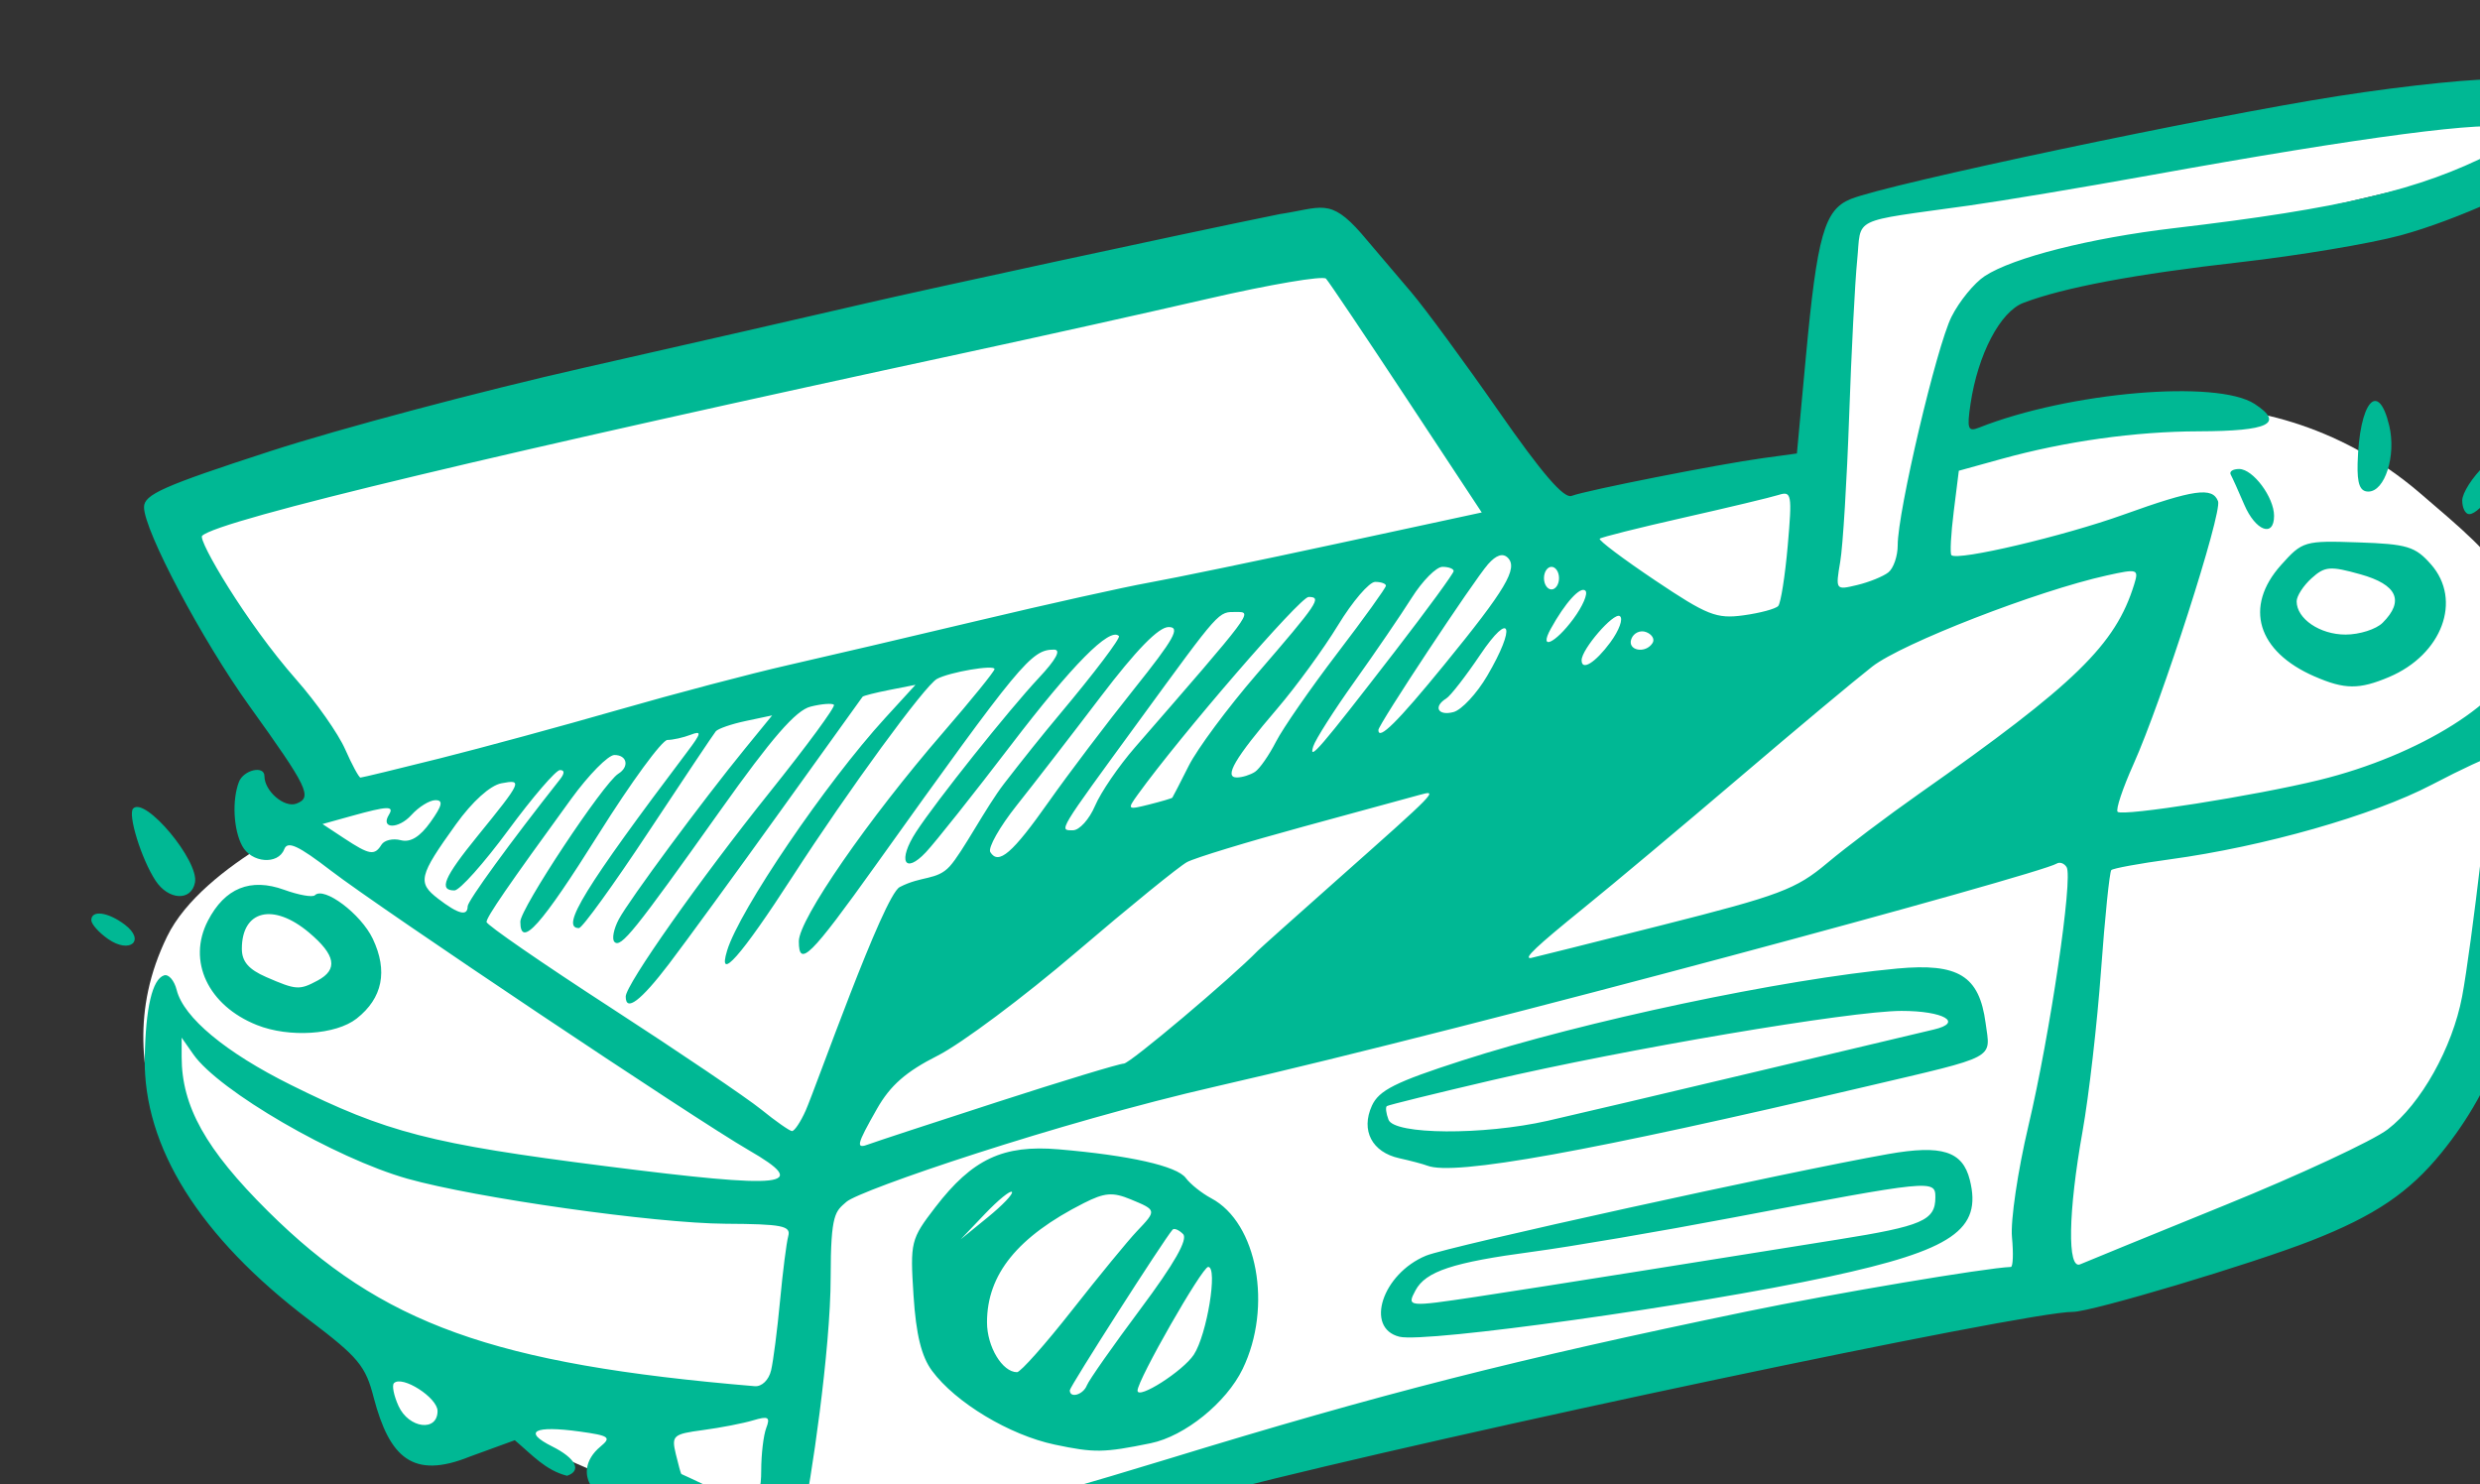 <?xml version="1.0" ?><svg height="157.504mm" viewBox="0 0 263.151 157.504" width="263.151mm" xmlns="http://www.w3.org/2000/svg">
    <rect x="0" y="0" width="263.151" height="157.504" fill="#333333" stroke="none"/>
    <path d="m 23285.209,20358.672 467.518,-112.708 90.77,114.847 107.855,-23.932 7.131,-100.407 271.27,-45.725 6.388,22.595 -213.926,50.404 -24.995,65.424 c 0,0 70.306,-13.682 94.967,-15.287 24.661,-1.604 62.841,6.017 95.672,34.227 32.832,28.21 45.014,36.767 44.717,88.107 -0.297,51.341 -27.929,153.487 -41.745,169.263 -13.817,15.776 -56.453,45.19 -120.334,59.63 -63.881,14.439 -452.811,96.931 -479.997,104.017 -27.187,7.086 -74.132,2.139 -88.839,-7.621 -14.708,-9.76 -88.542,-40.377 -88.542,-40.377 -6.798,7.222 -14.168,13.642 -27.871,11.195 -14.316,-12.903 -13.68,-26.647 -19.697,-40.017 0,0 -74.697,-63.831 -82.273,-87.495 -7.577,-23.665 -11.885,-49.603 2.525,-79.15 14.41,-29.548 66.218,-51.019 66.218,-51.019 z" fill="#FFFFFF" transform="translate(-143.591,-270.498) matrix(0.265,0,0,0.265,-6009.414,-5069.431)"/>
    <path d="m 23546.285,20775.406 c -4.973,-1.587 -13.273,-2.102 -18.445,-1.146 -11.402,2.105 -31.95,-7.472 -38.951,-18.155 -3.899,-5.951 -6.183,-6.821 -12.879,-4.9 -17.613,5.052 -29.744,-10.487 -16.649,-21.324 4.432,-3.667 3.491,-4.345 -8.287,-5.977 -18.316,-2.539 -23.031,0 -11.094,5.957 9.462,4.725 11.998,9.739 5.947,11.754 -8.687,-2.243 -13.915,-8.347 -20.917,-14.239 l -17.979,6.548 c -22.963,9.288 -32.173,0.255 -38.471,-23.464 -3.25,-12.806 -6.116,-16.266 -25.836,-31.206 -43.9,-33.251 -66.499,-69.296 -65.876,-105.066 0.351,-20 3.013,-31.379 7.713,-32.946 1.828,-0.609 4.109,2.024 5.071,5.85 2.77,11.043 19.612,25.039 45.759,38.029 38.361,19.059 56.006,23.616 125.777,32.485 72.929,9.27 82.727,8.175 57.438,-6.424 -21.393,-12.348 -147.39,-96.645 -167.164,-111.839 -13.197,-10.14 -17.414,-12.079 -18.742,-8.619 -2.451,6.383 -13.183,5.516 -16.865,-1.366 -3.481,-6.5 -4.075,-18.31 -1.291,-25.566 1.866,-4.86 10.226,-6.765 10.226,-2.331 0,6 7.995,12.844 12.832,10.988 6.487,-2.491 4.563,-6.48 -18.832,-39.042 -18.994,-26.438 -42.221,-70.264 -42.221,-79.669 0,-5.054 7.712,-8.472 50.481,-22.373 27.764,-9.026 84.386,-24.084 125.826,-33.464 41.441,-9.383 92.648,-21.087 113.798,-26.008 21.15,-4.922 123.671,-27.172 164.681,-35.491 16.634,-2.482 19.963,-6.695 32.619,7.742 5.346,6.299 14.332,16.872 19.972,23.504 5.637,6.629 21.403,28.083 35.036,47.673 17.312,24.88 26.12,35.108 29.213,33.921 5.749,-2.206 58.793,-12.683 76.494,-15.108 l 13.715,-1.878 3.559,-38.331 c 4.56,-49.129 7.445,-59.296 18.03,-63.573 14.939,-6.032 142.965,-33.073 195.138,-41.212 28.226,-4.404 57.662,-7.372 65.609,-6.612 23.759,2.267 37.497,21.193 24.012,33.08 -9.534,8.405 -42.248,23.237 -64.648,29.313 -12.099,3.281 -40.987,8.113 -64.191,10.74 -41.946,4.747 -70.655,10.132 -86.811,16.279 -9.288,3.536 -18.207,20.568 -21.174,40.427 -1.498,10.035 -1.049,11.299 3.4,9.539 36.001,-14.259 95.31,-19.35 110.385,-9.475 11.952,7.829 5.751,10.863 -22.378,10.949 -25.427,0.06 -53.494,4.005 -78.938,11.043 l -17.157,4.747 -2.044,16.365 c -1.124,9 -1.54,16.846 -0.925,17.437 2.493,2.386 44.931,-7.6 68.927,-16.223 28.159,-10.12 35.61,-11.177 37.835,-5.378 1.748,4.555 -22.535,80.082 -33.861,105.319 -4.328,9.64 -7.184,18.212 -6.348,19.046 1.935,1.937 55.056,-6.433 80.734,-12.722 40.301,-9.868 75.438,-31.999 80.064,-50.43 1.384,-5.513 0.388,-12.077 -2.87,-18.908 -4.713,-9.884 -4.694,-10.406 0.322,-9.442 2.92,0.564 8.374,6.877 12.12,14.028 6.748,12.891 6.771,13.332 2.531,51.196 -2.353,21.008 -5.163,47.69 -6.247,59.293 -4.259,45.634 -15.444,76.967 -36.915,103.422 -12.979,15.991 -26.752,25.309 -52.121,35.256 -23.97,9.401 -88.223,28.604 -95.517,28.547 -18.637,-0.136 -250.587,48.83 -338.37,71.444 -110.524,28.474 -144.55,34.272 -164.25,27.986 z m 57.685,-16.645 c 16.343,-4.22 53.447,-14.948 82.456,-23.843 85.371,-26.173 139.525,-39.974 232.061,-59.131 34.394,-7.124 95.676,-17.453 105.562,-17.797 0.874,-0.02 1.076,-5.409 0.453,-11.95 -0.624,-6.542 2.33,-26.546 6.564,-44.454 8.69,-36.756 17.952,-99.431 15.32,-103.685 -0.953,-1.546 -2.748,-2.184 -3.984,-1.42 -6.874,4.25 -231.07,65.121 -336.519,89.206 -63.534,14.509 -142.734,41.51 -148.072,46.226 -4.377,3.866 -6.312,4.402 -6.312,30.004 0,29.175 -7.981,82.931 -11.328,97.732 -1.459,6.442 -0.641,6.781 16.273,6.781 9.797,0 31.182,-3.452 47.526,-7.669 z m 37.229,-29.636 c -18.097,-3.82 -39.683,-16.808 -49.119,-29.552 -4.245,-5.732 -6.403,-14.531 -7.409,-30.196 -1.373,-21.428 -1.107,-22.512 8.729,-35.304 14.836,-19.296 27.121,-25.073 49.325,-23.186 28.522,2.423 47.436,6.687 50.982,11.496 1.797,2.436 6.392,6.093 10.209,8.129 18.439,9.821 24.602,43.411 12.541,68.326 -6.532,13.495 -23.177,26.938 -36.812,29.731 -18.818,3.851 -22.57,3.906 -38.446,0.556 z m 12.886,-23.724 c 0.8,-2.07 10.481,-15.863 21.512,-30.648 13.556,-18.169 19.063,-27.87 16.999,-29.936 -1.681,-1.683 -3.57,-2.469 -4.199,-1.75 -3.546,4.053 -41.152,62.826 -41.152,64.316 0,3.354 5.38,1.795 6.84,-1.982 z m 42.843,-12.312 c 5.248,-8.013 9.681,-35.173 5.73,-35.112 -2.442,0.04 -28.289,45.281 -28.289,49.514 0,3.837 18.237,-7.807 22.559,-14.402 z m -48.733,-17.826 c 10.744,-13.674 22.384,-27.859 25.866,-31.518 8.042,-8.444 8.031,-8.487 -2.396,-12.807 -7.247,-3.001 -10.447,-2.749 -18.834,1.499 -26.469,13.395 -38.737,28.512 -38.737,47.736 0,9.76 6.142,19.954 12.022,19.954 1.401,0 11.337,-11.189 22.079,-24.864 z m -24.119,-47.311 c -0.623,-0.745 -5.497,3.226 -10.831,8.823 l -9.699,10.173 10.834,-8.822 c 5.957,-4.853 10.321,-9.429 9.696,-10.174 z m 155.165,57.985 c -13.987,-3.452 -6.849,-25.226 10.641,-32.461 9.038,-3.739 144.6,-33.546 185.078,-40.696 21.489,-3.792 29.778,-1.169 32.665,10.344 5.006,19.941 -6.871,28.103 -56.405,38.769 -53.72,11.567 -161.487,26.634 -171.979,24.044 z m 30.749,-15.99 c 10.776,-1.614 40.612,-6.295 66.306,-10.399 25.69,-4.105 60.953,-9.733 78.357,-12.507 34.032,-5.425 39.18,-7.652 39.18,-16.941 0,-7.163 -1.141,-7.049 -81.372,8.183 -29.009,5.505 -64.948,11.634 -79.867,13.618 -31.959,4.251 -42.844,7.843 -46.934,15.488 -3.548,6.632 -3.133,6.674 24.33,2.558 z m -19.588,-52.51 c -1.66,-0.641 -6.705,-1.98 -11.216,-2.974 -10.938,-2.411 -15.488,-11.125 -10.978,-21.023 2.818,-6.186 9.409,-9.492 35.964,-18.055 49.408,-15.926 128.368,-32.623 174.425,-36.884 24.47,-2.263 32.813,2.887 35.351,21.817 1.969,14.679 5.24,12.945 -48.011,25.467 -111.065,26.117 -164.819,35.811 -175.535,31.652 z m 48.22,-17.976 c 9.946,-2.256 47.242,-11.037 82.88,-19.516 35.636,-8.479 67.904,-16.14 71.7,-17.022 12.011,-2.795 3.938,-7.457 -12.906,-7.457 -20.327,0 -110.589,15.283 -164.277,27.815 -22.377,5.224 -41.193,9.86 -41.812,10.3 -0.62,0.443 -0.324,2.896 0.66,5.455 2.315,6.032 37.971,6.27 63.755,0.425 z m -314.941,140.094 c 0,-6.497 0.907,-14.172 2.014,-17.062 1.691,-4.404 0.841,-4.9 -5.274,-3.07 -4.009,1.204 -13.035,2.95 -20.058,3.889 -11.977,1.596 -12.651,2.19 -10.877,9.602 1.04,4.345 2.04,7.945 2.219,7.997 0.181,0.04 5.077,2.342 10.879,5.081 17.424,8.232 21.097,7.111 21.097,-6.437 z m -129.595,-23.875 c 0,-5.36 -14.184,-14.427 -17.454,-11.157 -0.885,0.884 -0.06,5.002 1.833,9.155 4.095,8.987 15.621,10.466 15.621,2.002 z m 133.56,-16.305 c 0.883,-3.73 2.495,-16.275 3.582,-27.879 1.088,-11.603 2.567,-23.246 3.289,-25.876 1.123,-4.092 -2.487,-4.802 -25.106,-4.927 -28.223,-0.158 -100.033,-10.324 -127.379,-18.035 -28.992,-8.175 -75.494,-35.177 -85.718,-49.773 l -4.696,-6.706 v 7.669 c 0,19.824 9.637,37.07 34.527,61.789 45.511,45.2 90.319,61.315 194.947,70.103 2.844,0.238 5.632,-2.468 6.554,-6.365 z m 582.217,-66.156 c 29.837,-12.126 59.115,-25.759 65.065,-30.299 13.284,-10.132 25.924,-32.675 29.81,-53.162 3.686,-19.433 12.477,-94.392 11.218,-95.65 -0.518,-0.52 -11.037,4.34 -23.379,10.798 -23.493,12.292 -67.291,24.772 -104.861,29.876 -12.178,1.656 -22.724,3.59 -23.432,4.296 -0.708,0.708 -2.556,18.77 -4.112,40.139 -1.552,21.367 -4.884,50.379 -7.403,64.467 -5.77,32.296 -6.173,55.55 -0.918,53.239 2.069,-0.911 28.176,-11.58 58.012,-23.704 z m -491.516,-41.311 c 26.069,-8.44 48.819,-15.347 50.557,-15.347 2.38,0 43.009,-34.247 53.688,-45.252 0.826,-0.855 15.067,-13.585 31.645,-28.288 40.335,-35.782 40.717,-36.173 33.149,-34.068 -3.312,0.921 -24.334,6.661 -46.712,12.752 -22.377,6.09 -43.288,12.464 -46.466,14.161 -3.177,1.701 -23.092,17.889 -44.255,35.981 -21.164,18.09 -46.181,36.775 -55.598,41.525 -12.681,6.397 -18.985,11.919 -24.307,21.291 -8.303,14.614 -8.669,16.265 -3.142,14.144 2.224,-0.854 25.374,-8.458 51.441,-16.899 z m -76.868,3.491 c 3.939,-8.835 31.147,-86.127 37.665,-89.519 8.846,-4.603 14.82,-2.611 20.018,-8.296 5.08,-5.558 14.472,-23.653 21.818,-33.17 7.345,-9.517 15.352,-19.536 22.248,-27.759 13.794,-16.449 24.453,-30.533 23.684,-31.3 -3.666,-3.665 -18.623,11.453 -43.327,43.806 -14.904,19.513 -30.181,38.758 -33.949,42.764 -8.596,9.14 -11.397,3.345 -3.931,-8.133 7.984,-12.276 37.126,-48.842 49.161,-61.687 6.956,-7.426 9.027,-11.302 6.034,-11.302 -9.096,0 -13.287,5.071 -71.362,86.318 -26.174,36.619 -30.789,41.186 -30.789,30.468 0,-8.759 27.75,-48.907 57.803,-83.63 11.307,-13.062 20.556,-24.474 20.556,-25.362 0,-1.87 -17.924,1.184 -23.033,3.922 -4.807,2.578 -35.411,44.454 -57.883,79.209 -20.624,31.893 -30.128,42.646 -26.17,29.604 4.918,-16.204 39.578,-67.214 63.282,-93.139 l 12.159,-13.295 -10.327,2.026 c -5.681,1.115 -10.571,2.351 -10.862,2.747 -0.291,0.397 -15.139,21.065 -32.996,45.928 -17.857,24.865 -37.885,52.328 -44.509,61.031 -11.301,14.848 -17.337,19.404 -17.337,13.088 0,-4.77 29.742,-46.973 57.678,-81.841 14.843,-18.529 26.408,-34.268 25.698,-34.979 -0.71,-0.71 -4.915,-0.382 -9.342,0.728 -5.927,1.488 -15.458,12.45 -36.162,41.588 -34.514,48.579 -39.824,55.175 -42.377,52.632 -1.107,-1.101 -0.327,-5.169 1.73,-9.042 4.093,-7.701 33.541,-47.518 50.629,-68.457 l 10.774,-13.197 -10.477,2.213 c -5.764,1.218 -11.2,3.087 -12.081,4.156 -0.883,1.069 -13.037,19.233 -27.01,40.368 -13.973,21.133 -26.476,38.425 -27.782,38.425 -7.639,0 2.267,-16.125 43.387,-70.622 5.679,-7.525 5.87,-8.533 1.305,-6.781 -2.952,1.133 -7.123,2.06 -9.267,2.06 -2.148,0 -14.521,16.913 -27.496,37.587 -23.133,36.852 -31.401,46.11 -31.401,35.167 0,-5.277 33.311,-55.564 39.23,-59.222 4.515,-2.791 3.536,-7.504 -1.563,-7.504 -2.488,0 -10.288,7.922 -17.329,17.608 -25.367,34.886 -33.852,47.223 -33.875,49.248 -0.02,1.135 22.353,16.571 49.703,34.305 27.35,17.736 54.475,36.087 60.277,40.786 5.8,4.698 11.347,8.586 12.323,8.642 0.979,0.04 3.443,-3.629 5.475,-8.187 z m 343.136,-74.332 c 46.961,-11.871 53.372,-14.285 65.887,-24.789 7.625,-6.399 24.225,-18.917 36.885,-27.814 62.46,-43.889 78.573,-59.572 86.034,-83.737 1.921,-6.218 1.471,-6.368 -10.917,-3.632 -27.801,6.137 -82.002,27.192 -93.953,36.496 -6.814,5.307 -30.715,25.277 -53.113,44.378 -22.398,19.099 -50.54,42.679 -62.538,52.398 -18.986,15.382 -24.108,20.231 -21.06,19.927 0.414,-0.04 24.164,-5.993 52.775,-13.227 z m -478.472,-7.484 c 0,-2.165 17.167,-25.773 36.94,-50.792 1.929,-2.442 1.938,-3.768 0.02,-3.768 -1.626,0 -10.945,10.843 -20.714,24.093 -9.767,13.249 -19.455,24.101 -21.528,24.111 -6.443,0.02 -4.23,-5.204 9.182,-21.715 17.91,-22.05 18.27,-22.845 9.6,-21.186 -4.506,0.861 -11.636,7.298 -18.201,16.437 -14.9,20.738 -15.515,23.329 -7.079,29.813 8.007,6.156 11.772,7.119 11.772,3.007 z m 232.715,-41.916 c 7.818,-11.099 23.156,-31.367 34.085,-45.042 16.12,-20.171 18.741,-24.864 13.875,-24.864 -4.026,0 -12.959,9.159 -27.19,27.877 -11.659,15.334 -26.797,34.924 -33.643,43.536 -6.847,8.612 -11.603,17.03 -10.566,18.705 3.28,5.31 8.828,0.527 23.439,-20.212 z m -267.213,17.233 c 1.115,-1.804 4.584,-2.608 7.71,-1.789 3.865,1.009 7.676,-1.314 11.919,-7.273 4.711,-6.613 5.194,-8.758 1.977,-8.758 -2.341,0 -6.683,2.68 -9.648,5.956 -5.185,5.732 -12.534,5.618 -8.976,-0.136 2.226,-3.603 -0.467,-3.516 -14.876,0.486 l -11.73,3.257 8.717,5.748 c 10.088,6.65 12.136,6.995 14.907,2.509 z m 285.711,-15.56 c 2.292,-5.389 9.47,-15.899 15.956,-23.359 47.498,-54.634 47.207,-54.249 40.724,-54.249 -7.498,0 -6.087,-1.572 -39.138,43.703 -32.88,45.044 -32.071,43.699 -26.363,43.699 2.562,0 6.531,-4.408 8.821,-9.794 z m 30.952,-3.26 c 0.227,-0.28 3.181,-6.046 6.594,-12.814 3.412,-6.767 15.567,-23.16 27.011,-36.428 24.851,-28.803 26.42,-31.131 20.961,-31.131 -3.418,0 -51.16,55.241 -68.452,79.2 -4.291,5.947 -4.114,6.103 4.515,3.936 4.942,-1.239 9.157,-2.483 9.371,-2.763 z m -293.26,-15.74 c 16.877,-4.234 49.073,-12.989 71.548,-19.455 22.474,-6.465 52.989,-14.507 67.811,-17.871 14.821,-3.364 49.322,-11.442 76.673,-17.949 27.35,-6.509 57.865,-13.295 67.81,-15.081 9.945,-1.786 44.01,-8.84 75.694,-15.676 l 57.61,-12.427 -30.094,-45.623 c -16.552,-25.094 -31.064,-46.688 -32.249,-47.99 -1.184,-1.299 -22.38,2.298 -47.105,7.996 -24.724,5.698 -68.008,15.327 -96.187,21.399 -184.537,39.759 -300.4,67.228 -306.75,73.577 -1.7,1.697 17.371,34.48 37.712,57.572 8.008,9.091 16.815,21.636 19.567,27.877 2.754,6.241 5.518,11.349 6.143,11.349 0.623,0 14.94,-3.465 31.817,-7.698 z m 326.368,5.39 c 1.842,-1.216 5.618,-6.643 8.392,-12.059 2.777,-5.415 13.814,-21.34 24.533,-35.386 10.715,-14.044 19.484,-26.228 19.484,-27.071 0,-0.844 -1.935,-1.536 -4.302,-1.536 -2.366,0 -9.057,7.799 -14.866,17.331 -5.811,9.53 -16.791,24.597 -24.399,33.478 -16.954,19.794 -21.495,27.569 -16.061,27.503 2.131,-0.02 5.379,-1.042 7.219,-2.26 z m 56.176,-48.429 c 12.846,-16.653 23.357,-31.035 23.357,-31.963 0,-0.928 -2.016,-1.688 -4.483,-1.688 -2.465,0 -8.01,5.591 -12.323,12.42 -4.313,6.832 -14.597,21.891 -22.854,33.463 -8.258,11.573 -15.709,23.277 -16.56,26.005 -1.961,6.302 2.557,1.045 32.863,-38.237 z m 19.609,5.53 c 24.611,-30.164 29.629,-38.615 25.426,-42.818 -1.979,-1.98 -4.654,-1.105 -7.905,2.583 -5.74,6.513 -43.91,64.226 -43.91,66.392 0,4.394 7.658,-3.199 26.389,-26.157 z m 17.215,4.41 c 11.658,-19.891 9.391,-26.536 -2.85,-8.357 -5.764,8.559 -11.867,16.42 -13.562,17.466 -5.328,3.294 -3.349,7.081 2.85,5.461 3.264,-0.852 9.367,-7.41 13.562,-14.57 z m 49.228,-13.291 c 3.612,-4.884 5.328,-9.647 3.811,-10.586 -2.475,-1.53 -15.271,13.277 -15.271,17.672 0,4.416 5.443,1.052 11.46,-7.086 z m 16.975,0.158 c 0.917,-1.485 -0.246,-3.433 -2.585,-4.33 -2.34,-0.898 -5.002,0.316 -5.917,2.698 -1.805,4.704 5.713,6.147 8.502,1.632 z m -31.751,-9.595 c 3.775,-5.103 5.951,-10.187 4.842,-11.297 -1.976,-1.978 -8.135,4.8 -13.907,15.301 -4.841,8.806 1.746,5.897 9.065,-4.004 z m 82.044,-5.191 c 1.031,-1.157 2.744,-12.038 3.809,-24.173 1.799,-20.547 1.548,-21.943 -3.642,-20.299 -3.064,0.975 -20.196,5.076 -38.071,9.112 -17.872,4.04 -32.981,7.83 -33.574,8.424 -0.595,0.593 9.398,8.108 22.204,16.7 20.86,13.989 24.546,15.448 35.344,13.981 6.63,-0.902 12.9,-2.588 13.93,-3.745 z m -87.769,-11.149 c 0,-2.486 -1.356,-4.521 -3.014,-4.521 -1.659,0 -3.015,2.035 -3.015,4.521 0,2.487 1.356,4.521 3.015,4.521 1.658,0 3.014,-2.034 3.014,-4.521 z m 131.853,-2.29 c 2.073,-1.632 3.763,-6.532 3.757,-10.885 -0.02,-13.406 15.571,-79.594 21.555,-91.508 3.112,-6.194 9.099,-13.515 13.308,-16.271 11.293,-7.4 42.305,-15.252 75.766,-19.183 67.056,-7.877 98.369,-15.294 127.618,-30.216 12.678,-6.469 13.049,-7.012 6.738,-9.828 -7.335,-3.275 -58.604,3.447 -144.011,18.882 -26.521,4.794 -59.073,10.237 -72.331,12.096 -48.248,6.763 -43.089,4.236 -44.875,21.971 -0.873,8.647 -2.317,36.743 -3.21,62.437 -0.895,25.692 -2.498,51.873 -3.562,58.179 -1.926,11.402 -1.89,11.453 6.772,9.378 4.789,-1.145 10.404,-3.42 12.475,-5.052 z m -653.238,181.239 c -19.571,-7.802 -27.961,-25.633 -19.639,-41.73 6.797,-13.141 17.046,-17.307 30.56,-12.42 5.843,2.113 11.375,3.095 12.288,2.178 3.649,-3.651 18.464,7.494 23.185,17.436 6.122,12.908 3.926,23.778 -6.455,31.944 -8.301,6.528 -27.019,7.744 -39.939,2.592 z m 24.308,-17.815 c 8.279,-4.431 7.239,-10.227 -3.446,-19.216 -14.296,-12.029 -26.891,-8.982 -26.891,6.508 0,5.102 2.733,8.266 9.794,11.333 11.982,5.208 13.223,5.292 20.543,1.375 z m -83.955,-16.671 c -3.661,-2.563 -6.659,-5.941 -6.659,-7.504 0,-4.184 6.688,-3.291 13.399,1.784 8.489,6.417 2.05,11.879 -6.74,5.72 z m 19.044,-23.356 c -5.674,-8.661 -11.219,-26.59 -8.932,-28.877 4.841,-4.841 26.404,21.002 24.741,29.643 -1.462,7.584 -10.629,7.141 -15.809,-0.766 z m 864.538,-81.725 c -22.984,-10.002 -28.391,-27.919 -13.461,-44.608 8.582,-9.593 9.363,-9.823 30.891,-9.089 19.688,0.672 22.856,1.63 29.176,8.816 12.568,14.289 4.446,36.108 -16.789,45.095 -11.958,5.062 -17.795,5.021 -29.817,-0.225 z m 27.246,-21.514 c 8.786,-8.786 5.812,-15.274 -8.89,-19.392 -12.149,-3.401 -14.272,-3.229 -19.59,1.583 -3.28,2.968 -5.963,7.125 -5.963,9.236 0,6.98 9.317,13.309 19.588,13.309 5.565,0 12.249,-2.129 14.855,-4.736 z m -55.401,-47.252 c -2.306,-5.387 -4.751,-10.811 -5.431,-12.054 -0.681,-1.244 0.831,-2.261 3.363,-2.261 5.546,0 13.984,11.315 13.984,18.754 0,8.823 -7.418,6.06 -11.916,-4.439 z m 87.261,-1.696 c 0,-3.007 4.069,-9.362 9.041,-14.127 8.313,-7.963 9.041,-8.162 9.041,-2.475 0,6.645 -10.682,22.065 -15.287,22.065 -1.536,0 -2.795,-2.458 -2.795,-5.463 z m -41.894,-14.879 c 0.655,-24.624 8.235,-33.666 12.665,-15.106 2.856,11.974 -1.718,26.407 -8.37,26.407 -3.354,0 -4.514,-3.051 -4.295,-11.301 z" fill="#00B894" transform="translate(-143.591,-270.498) matrix(0.265,0,0,0.265,-6009.414,-5069.431)"/>
</svg>